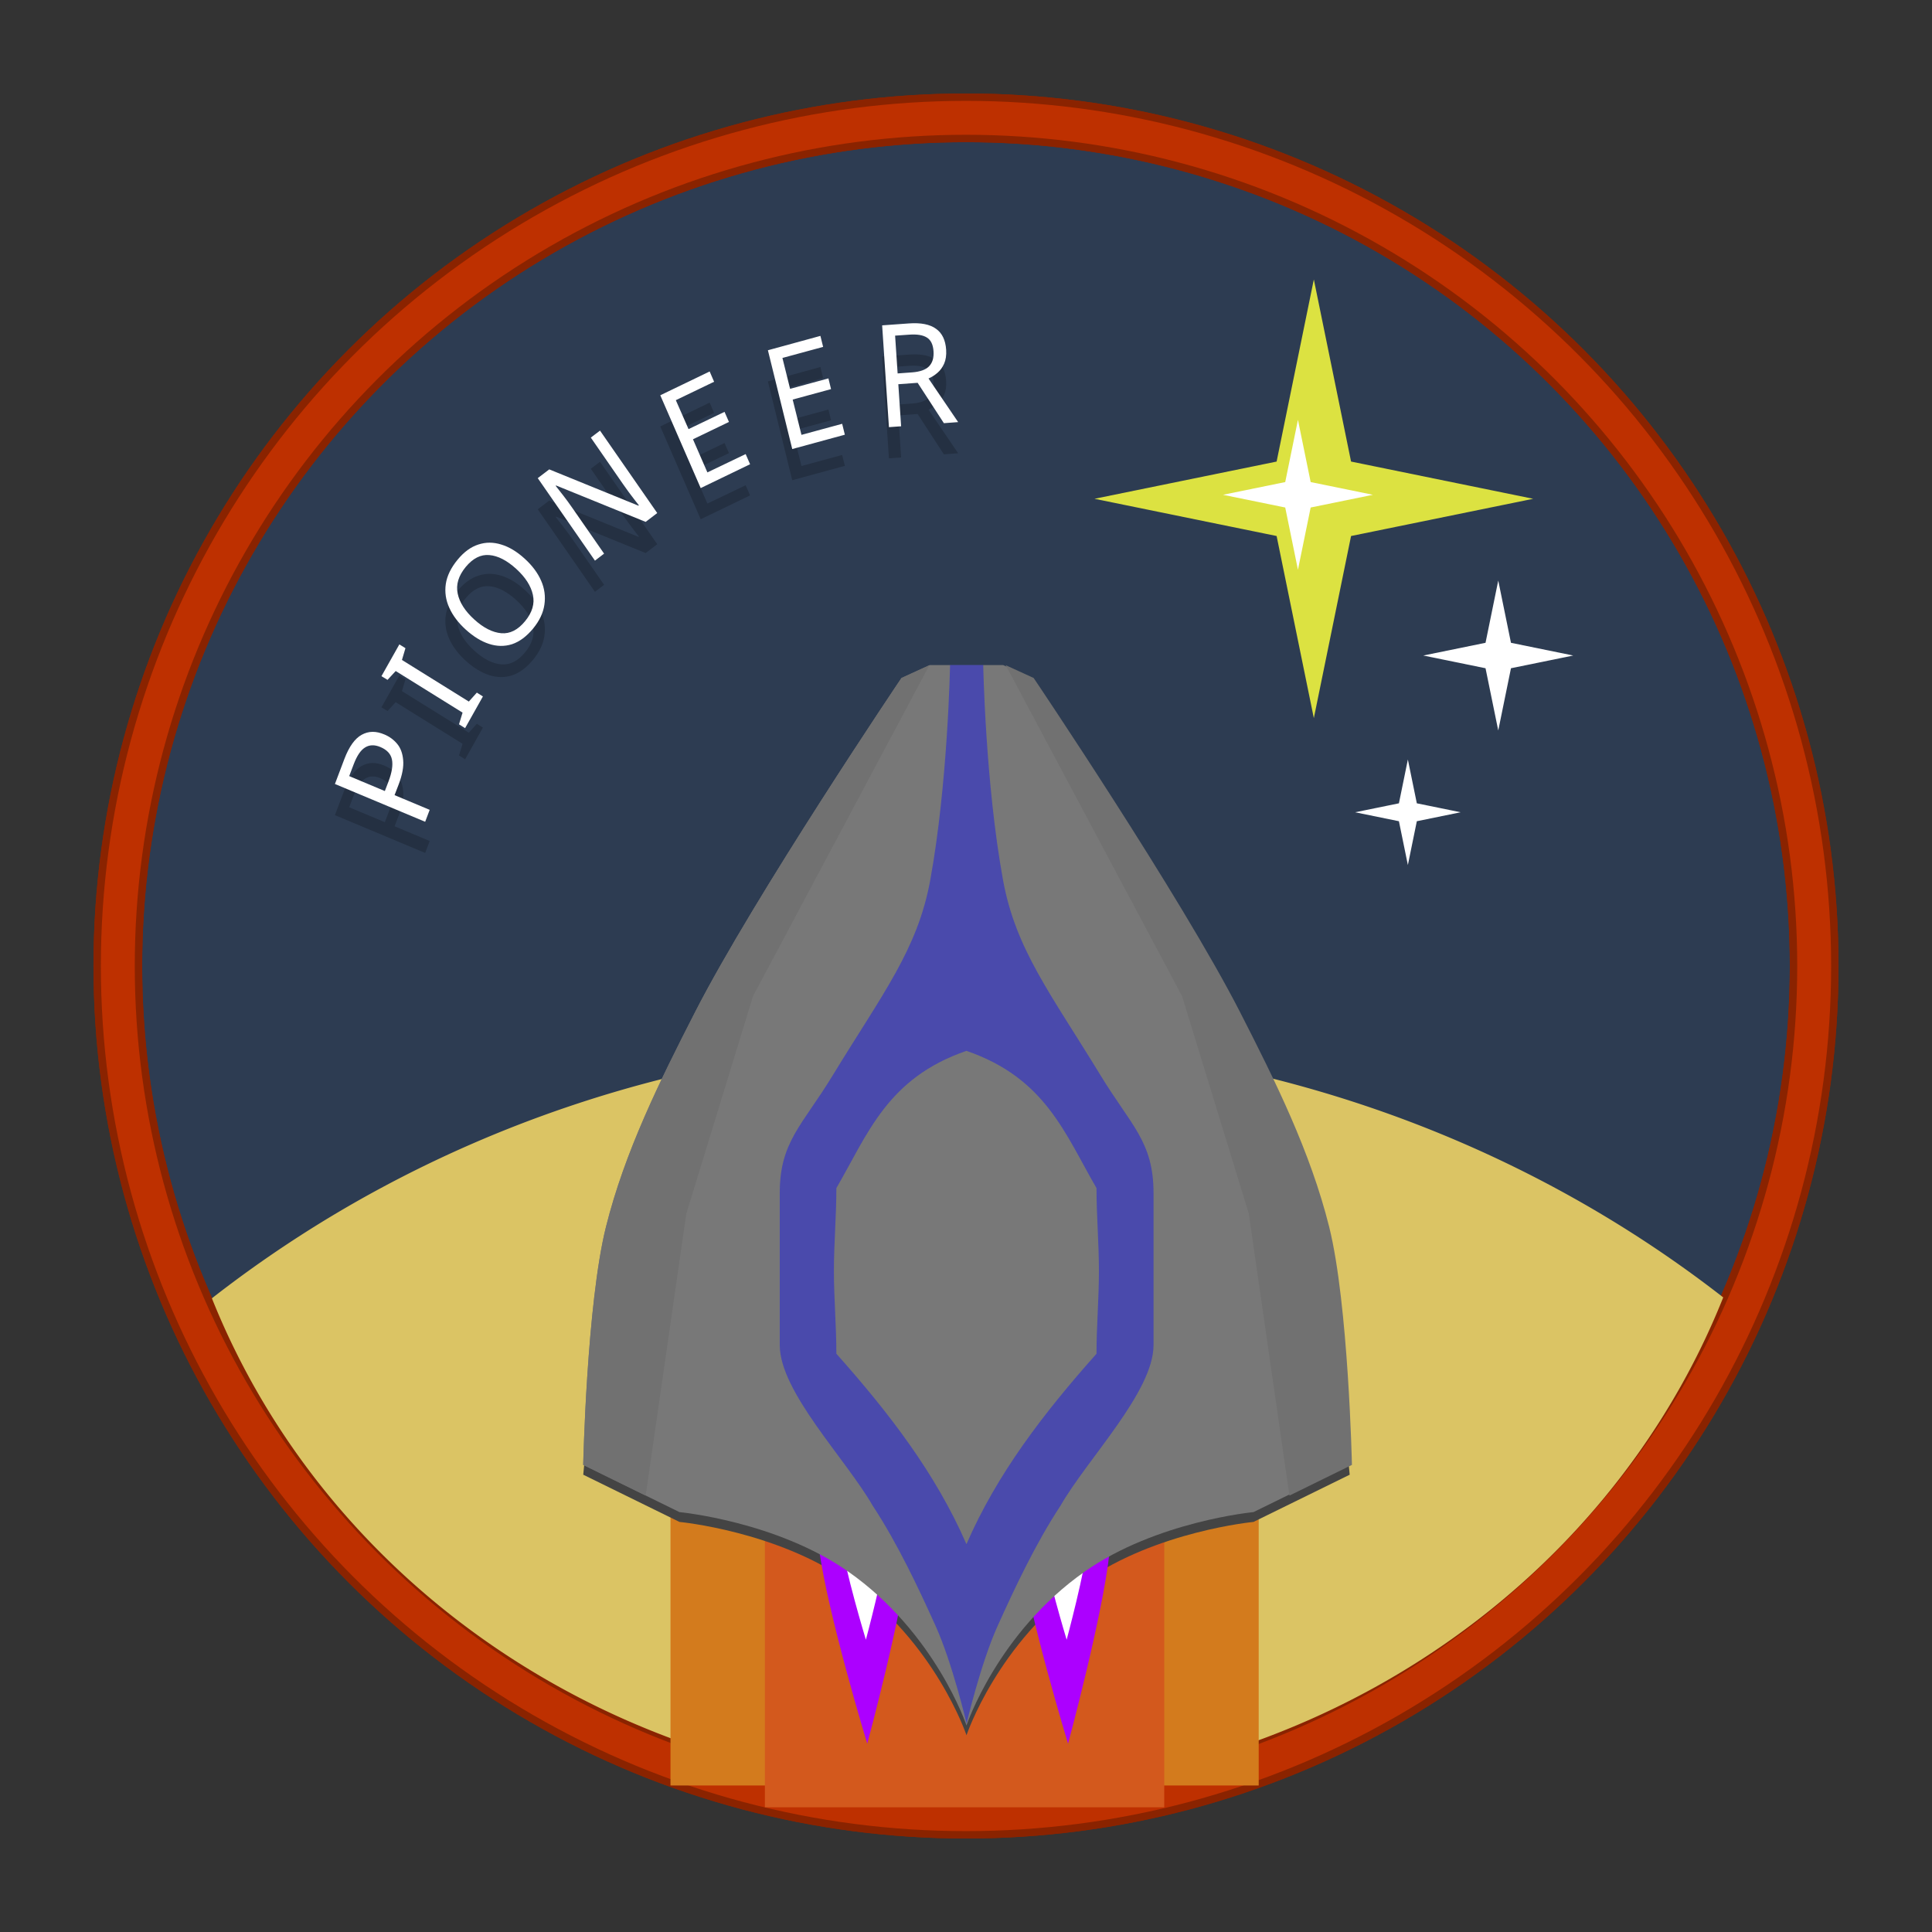 <?xml version="1.0" encoding="UTF-8" standalone="no"?>
<svg
   width="62"
   height="62"
   version="1.1"
   id="svg29"
   sodipodi:docname="net.pioneerspacesim.Pioneer.svg"
   inkscape:version="1.4 (unknown)"
   xmlns:inkscape="http://www.inkscape.org/namespaces/inkscape"
   xmlns:sodipodi="http://sodipodi.sourceforge.net/DTD/sodipodi-0.dtd"
   xmlns:xlink="http://www.w3.org/1999/xlink"
   xmlns="http://www.w3.org/2000/svg"
   xmlns:svg="http://www.w3.org/2000/svg">
  <rect width="100%" height="100%" fill="#333333" stroke="none"/>
  <defs
     id="defs29">
    <linearGradient
       id="paint1_linear_11_148"
       x1="12.693"
       y1="20.531"
       x2="12.693"
       y2="5.608"
       gradientUnits="userSpaceOnUse"
       gradientTransform="matrix(2.68,0,0,2.68,-3.022,-3.54)">
      <stop
         stop-color="#FD5900"
         id="stop4" />
      <stop
         offset="1"
         stop-color="#FFDE00"
         id="stop5" />
    </linearGradient>
    <filter
       id="b"
       width="1.3"
       height="1.288"
       x="-0.15"
       y="-0.144"
       color-interpolation-filters="sRGB">
      <feGaussianBlur
         stdDeviation="1.562"
         id="feGaussianBlur22" />
    </filter>
    <linearGradient
       id="c-3"
       x1="19.571"
       x2="43.065"
       y1="34.217"
       y2="34.217"
       gradientUnits="userSpaceOnUse">
      <stop
         offset="0"
         stop-color="#e9be35"
         id="stop7-6" />
      <stop
         offset="1"
         stop-color="#cc7533"
         id="stop9" />
    </linearGradient>
    <filter
       id="d-7"
       width="1.231"
       height="1.601"
       x="-0.115"
       y="-0.301"
       color-interpolation-filters="sRGB">
      <feGaussianBlur
         stdDeviation="1.035"
         id="feGaussianBlur25" />
    </filter>
    <linearGradient
       id="e-5"
       x1="18.071"
       x2="21.071"
       y1="24.717"
       y2="24.717"
       gradientUnits="userSpaceOnUse">
      <stop
         offset="0"
         stop-color="#ffc086"
         id="stop17" />
      <stop
         offset="1"
         stop-color="#ffd59c"
         id="stop19" />
    </linearGradient>
    <linearGradient
       id="f-3"
       x1="25.071"
       x2="43.071"
       y1="25.217"
       y2="25.217"
       gradientUnits="userSpaceOnUse">
      <stop
         offset="0"
         stop-color="#fdfa21"
         id="stop12" />
      <stop
         offset="1"
         stop-color="#fdbe21"
         id="stop14" />
    </linearGradient>
    <filter
       id="g-5"
       width="2.656"
       height="2.242"
       x="-0.828"
       y="-0.621"
       color-interpolation-filters="sRGB">
      <feGaussianBlur
         stdDeviation="1.035"
         id="feGaussianBlur28" />
    </filter>
    <linearGradient
       id="4"
       x1="19.277"
       y1="13.767"
       x2="18.489"
       y2="-49.634"
       gradientUnits="userSpaceOnUse"
       gradientTransform="matrix(0.259,0,0,0.258,38.269,30.67)">
      <stop
         stop-color="#74cb32"
         id="stop3" />
      <stop
         stop-color="#abeb6b"
         offset="1"
         id="stop4-3" />
    </linearGradient>
    <linearGradient
       id="2"
       gradientUnits="userSpaceOnUse"
       x1="-54.2"
       y1="5.668"
       x2="-53.909"
       y2="-58.645"
       gradientTransform="matrix(0.259,0,0,0.258,38.269,30.67)">
      <stop
         stop-color="#197ff1"
         id="stop5-5" />
      <stop
         stop-color="#21c6fb"
         offset="1"
         id="stop6" />
    </linearGradient>
    <linearGradient
       id="3"
       x1="-26.394"
       y1="73.1"
       x2="-25.889"
       y2="-11.725"
       gradientUnits="userSpaceOnUse"
       gradientTransform="matrix(0.259,0,0,0.258,38.269,30.67)">
      <stop
         stop-color="#ffbc00"
         id="stop1" />
      <stop
         stop-color="#ffec00"
         offset="1"
         id="stop2" />
    </linearGradient>
    <linearGradient
       xlink:href="#0"
       id="5"
       x1="-46.07"
       y1="107.64"
       x2="-45.13"
       y2="-95.68"
       gradientUnits="userSpaceOnUse"
       gradientTransform="matrix(0.259,0,0,0.258,38.269,30.67)" />
    <linearGradient
       id="0">
      <stop
         stop-color="#2e3436"
         id="stop7" />
      <stop
         offset="1"
         stop-color="#555753"
         id="stop8" />
    </linearGradient>
    <clipPath
       clipPathUnits="userSpaceOnUse"
       id="clipPath3950">
      <circle
         style="display:inline;fill:#000039;fill-opacity:1;stroke:none"
         id="path3952"
         transform="matrix(0.654,0,0,0.654,168.181,-124.692)"
         cx="485.714"
         cy="114"
         r="178.571" />
    </clipPath>
    <clipPath
       clipPathUnits="userSpaceOnUse"
       id="clipPath3129">
      <circle
         style="display:inline;fill:#000039;fill-opacity:1;stroke:none"
         id="path3131"
         transform="matrix(0.699,0,0,0.699,146.414,-141.054)"
         cx="485.714"
         cy="114"
         r="178.571" />
    </clipPath>
  </defs>
  <sodipodi:namedview
     id="namedview29"
     pagecolor="#ffffff"
     bordercolor="#000000"
     borderopacity="0.25"
     inkscape:showpageshadow="2"
     inkscape:pageopacity="0.0"
     inkscape:pagecheckerboard="0"
     inkscape:deskcolor="#d1d1d1"
     inkscape:zoom="5"
     inkscape:cx="12.5"
     inkscape:cy="53.6"
     inkscape:window-width="1920"
     inkscape:window-height="998"
     inkscape:window-x="0"
     inkscape:window-y="0"
     inkscape:window-maximized="1"
     inkscape:current-layer="svg29" />
  <circle
     style="display:inline;fill:#2d3c52;fill-opacity:1;stroke:none;stroke-width:0.079"
     id="path3806-4"
     cx="31"
     cy="31"
     r="27.219" />
  <path
     sodipodi:type="star"
     style="display:inline;fill:#dce241;fill-opacity:1;fill-rule:nonzero;stroke:none"
     id="path3849"
     sodipodi:sides="4"
     sodipodi:cx="650.53827"
     sodipodi:cy="163.35004"
     sodipodi:r1="89.099808"
     sodipodi:r2="21.383953"
     sodipodi:arg1="0"
     sodipodi:arg2="0.78539816"
     inkscape:flatsided="false"
     inkscape:rounded="0"
     inkscape:randomized="0"
     d="m 739.638,163.35 -73.979,15.121 -15.121,73.979 -15.121,-73.979 -73.979,-15.121 73.979,-15.121 15.121,-73.979 15.121,73.979 z"
     transform="matrix(0.079,0,0,0.079,-9.23,3.102)" />
  <path
     transform="matrix(0.027,0,0,0.027,24.088,11.468)"
     sodipodi:type="star"
     style="display:inline;fill:#ffffff;fill-opacity:1;fill-rule:nonzero;stroke:none"
     id="path3849-0"
     sodipodi:sides="4"
     sodipodi:cx="650.53827"
     sodipodi:cy="163.35004"
     sodipodi:r1="89.099808"
     sodipodi:r2="21.383953"
     sodipodi:arg1="0"
     sodipodi:arg2="0.78539816"
     inkscape:flatsided="false"
     inkscape:rounded="0"
     inkscape:randomized="0"
     d="m 739.638,163.35 -73.979,15.121 -15.121,73.979 -15.121,-73.979 -73.979,-15.121 73.979,-15.121 15.121,-73.979 15.121,73.979 z" />
  <path
     transform="matrix(0.027,0,0,0.027,30.516,16.626)"
     sodipodi:type="star"
     style="display:inline;fill:#ffffff;fill-opacity:1;fill-rule:nonzero;stroke:none"
     id="path3849-0-1"
     sodipodi:sides="4"
     sodipodi:cx="650.53827"
     sodipodi:cy="163.35004"
     sodipodi:r1="89.099808"
     sodipodi:r2="21.383953"
     sodipodi:arg1="0"
     sodipodi:arg2="0.78539816"
     inkscape:flatsided="false"
     inkscape:rounded="0"
     inkscape:randomized="0"
     d="m 739.638,163.35 -73.979,15.121 -15.121,73.979 -15.121,-73.979 -73.979,-15.121 73.979,-15.121 15.121,-73.979 15.121,73.979 z" />
  <path
     transform="matrix(0.019,0,0,0.019,32.82,22.963)"
     sodipodi:type="star"
     style="display:inline;fill:#ffffff;fill-opacity:1;fill-rule:nonzero;stroke:none"
     id="path3849-0-1-7"
     sodipodi:sides="4"
     sodipodi:cx="650.53827"
     sodipodi:cy="163.35004"
     sodipodi:r1="89.099808"
     sodipodi:r2="21.383953"
     sodipodi:arg1="0"
     sodipodi:arg2="0.78539816"
     inkscape:flatsided="false"
     inkscape:rounded="0"
     inkscape:randomized="0"
     d="m 739.638,163.35 -73.979,15.121 -15.121,73.979 -15.121,-73.979 -73.979,-15.121 73.979,-15.121 15.121,-73.979 15.121,73.979 z"
     inkscape:transform-center-x="0.32946378"
     inkscape:transform-center-y="-0.79568087" />
  <circle
     style="display:inline;fill:none;stroke:#8a2300;stroke-width:1.562;stroke-miterlimit:4;stroke-dasharray:none;stroke-opacity:1"
     id="path3806"
     cx="31"
     cy="31"
     r="27.219" />
  <circle
     style="display:inline;fill:none;stroke:#8a2300;stroke-width:1.562;stroke-miterlimit:4;stroke-dasharray:none;stroke-opacity:1"
     id="path3806-1"
     inkscape:export-xdpi="125.99"
     inkscape:export-ydpi="125.99"
     cx="31"
     cy="31"
     r="27.219" />
  <circle
     style="display:inline;fill:none;stroke:#be3000;stroke-width:1.088;stroke-miterlimit:4;stroke-dasharray:none;stroke-opacity:1"
     id="path3806-1-9"
     inkscape:export-xdpi="125.99"
     inkscape:export-ydpi="125.99"
     cx="31"
     cy="31"
     r="27.219" />
  <path
     style="opacity:0.2"
     d="m 29.169,11.379 -0.86,0.062 0.218,3.267 0.391,-0.028 -0.09,-1.35 0.62,-0.045 0.842,1.295 0.458,-0.034 -0.951,-1.4 c 0.102,-0.044 0.199,-0.105 0.287,-0.182 0.091,-0.077 0.161,-0.175 0.215,-0.296 0.053,-0.12 0.075,-0.269 0.064,-0.443 -0.021,-0.311 -0.128,-0.534 -0.324,-0.673 -0.193,-0.142 -0.484,-0.201 -0.87,-0.173 z m 0.003,0.361 c 0.255,-0.019 0.446,0.011 0.574,0.093 0.128,0.08 0.198,0.227 0.212,0.441 0.014,0.204 -0.033,0.365 -0.142,0.48 -0.109,0.112 -0.291,0.177 -0.544,0.196 l -0.466,0.034 -0.081,-1.213 z m -2.844,0.039 -1.685,0.461 0.781,3.17 1.688,-0.46 -0.086,-0.35 -1.306,0.355 -0.282,-1.133 1.231,-0.335 -0.084,-0.344 -1.23,0.335 -0.246,-0.991 1.306,-0.355 z m -3.554,1.142 -1.585,0.764 1.297,2.978 1.585,-0.765 -0.142,-0.326 -1.228,0.588 -0.463,-1.063 1.155,-0.556 -0.142,-0.324 -1.155,0.554 -0.408,-0.929 1.228,-0.591 z m -3.519,1.898 -0.295,0.224 1.035,1.495 c 0.056,0.081 0.119,0.169 0.187,0.261 0.068,0.088 0.129,0.17 0.187,0.247 0.059,0.076 0.104,0.133 0.133,0.17 l -0.014,0.012 -2.862,-1.165 -0.369,0.281 1.836,2.648 0.293,-0.225 -1.026,-1.477 c -0.095,-0.136 -0.189,-0.266 -0.285,-0.389 -0.096,-0.123 -0.178,-0.227 -0.243,-0.31 l 0.014,-0.011 2.874,1.168 0.371,-0.284 z m -3.543,3.596 c -0.123,0 -0.244,0.021 -0.363,0.06 -0.24,0.077 -0.46,0.238 -0.664,0.486 -0.213,0.259 -0.34,0.518 -0.379,0.781 -0.038,0.261 0,0.518 0.114,0.767 0.112,0.247 0.287,0.478 0.527,0.696 0.245,0.222 0.491,0.374 0.742,0.457 0.252,0.083 0.499,0.088 0.74,0.012 0.242,-0.08 0.469,-0.249 0.681,-0.506 0.203,-0.248 0.322,-0.501 0.36,-0.761 0.039,-0.264 0.006,-0.521 -0.104,-0.77 -0.11,-0.254 -0.288,-0.491 -0.533,-0.713 -0.244,-0.222 -0.494,-0.373 -0.747,-0.449 -0.127,-0.04 -0.251,-0.059 -0.374,-0.06 z m -0.009,0.398 c 0.274,0.022 0.562,0.17 0.86,0.44 0.297,0.27 0.475,0.548 0.538,0.835 0.063,0.284 -0.02,0.567 -0.251,0.847 -0.23,0.28 -0.483,0.409 -0.762,0.386 -0.28,-0.024 -0.57,-0.17 -0.867,-0.44 -0.298,-0.27 -0.475,-0.549 -0.533,-0.832 -0.061,-0.286 0.024,-0.57 0.256,-0.853 0.231,-0.279 0.483,-0.408 0.759,-0.383 z m -2.887,2.866 -0.575,1.02 0.195,0.119 0.262,-0.284 2.146,1.335 -0.114,0.375 0.195,0.123 0.572,-1.017 -0.195,-0.123 -0.257,0.287 -2.146,-1.335 0.112,-0.378 z m -0.863,2.807 c -0.122,0.001 -0.237,0.034 -0.346,0.094 -0.217,0.119 -0.404,0.377 -0.555,0.775 l -0.304,0.804 2.896,1.213 0.145,-0.383 -1.127,-0.472 0.134,-0.349 c 0.115,-0.304 0.162,-0.564 0.142,-0.776 -0.018,-0.215 -0.082,-0.388 -0.192,-0.52 -0.112,-0.135 -0.248,-0.234 -0.408,-0.301 -0.135,-0.057 -0.263,-0.087 -0.385,-0.085 z m -0.011,0.432 c 0.082,-0.003 0.169,0.015 0.262,0.054 0.214,0.089 0.339,0.224 0.374,0.403 0.036,0.179 -10e-4,0.415 -0.111,0.704 l -0.117,0.307 -1.144,-0.48 0.147,-0.386 c 0.102,-0.267 0.221,-0.445 0.36,-0.531 0.071,-0.045 0.147,-0.069 0.229,-0.071 z"
     id="path4" />
  <path
     style="fill:#ffffff"
     d="m 29.169,10.379 -0.86,0.062 0.218,3.267 0.391,-0.028 -0.09,-1.35 0.62,-0.045 0.842,1.295 0.458,-0.034 -0.951,-1.4 c 0.102,-0.044 0.199,-0.105 0.287,-0.182 0.091,-0.077 0.161,-0.175 0.215,-0.296 0.053,-0.12 0.075,-0.269 0.064,-0.443 -0.021,-0.311 -0.128,-0.534 -0.324,-0.673 -0.193,-0.142 -0.484,-0.201 -0.87,-0.173 z m 0.003,0.361 c 0.255,-0.019 0.446,0.011 0.574,0.093 0.128,0.08 0.198,0.227 0.212,0.441 0.014,0.204 -0.033,0.365 -0.142,0.48 -0.109,0.112 -0.291,0.177 -0.544,0.196 l -0.466,0.034 -0.081,-1.213 z m -2.844,0.039 -1.685,0.461 0.781,3.17 1.688,-0.46 -0.086,-0.35 -1.306,0.355 -0.282,-1.133 1.231,-0.335 -0.084,-0.344 -1.23,0.335 -0.246,-0.991 1.306,-0.355 z m -3.554,1.142 -1.585,0.764 1.297,2.978 1.585,-0.765 -0.142,-0.326 -1.228,0.588 -0.463,-1.063 1.155,-0.556 -0.142,-0.324 -1.155,0.554 -0.408,-0.929 1.228,-0.591 z m -3.519,1.898 -0.295,0.224 1.035,1.495 c 0.056,0.081 0.119,0.169 0.187,0.261 0.068,0.088 0.129,0.17 0.187,0.247 0.059,0.076 0.104,0.133 0.133,0.17 l -0.014,0.012 -2.862,-1.165 -0.369,0.281 1.836,2.648 0.293,-0.225 -1.026,-1.477 c -0.095,-0.136 -0.189,-0.266 -0.285,-0.389 -0.096,-0.123 -0.178,-0.227 -0.243,-0.31 l 0.014,-0.011 2.874,1.168 0.371,-0.284 z m -3.543,3.596 c -0.123,0 -0.244,0.021 -0.363,0.06 -0.24,0.077 -0.46,0.238 -0.664,0.486 -0.213,0.259 -0.34,0.518 -0.379,0.781 -0.038,0.261 0,0.518 0.114,0.767 0.112,0.247 0.287,0.478 0.527,0.696 0.245,0.222 0.491,0.374 0.742,0.457 0.252,0.083 0.499,0.088 0.74,0.012 0.242,-0.08 0.469,-0.249 0.681,-0.506 0.203,-0.248 0.322,-0.501 0.36,-0.761 0.039,-0.264 0.006,-0.521 -0.104,-0.77 -0.11,-0.254 -0.288,-0.491 -0.533,-0.713 -0.244,-0.222 -0.494,-0.373 -0.747,-0.449 -0.127,-0.04 -0.251,-0.059 -0.374,-0.06 z m -0.009,0.398 c 0.274,0.022 0.562,0.17 0.86,0.44 0.297,0.27 0.475,0.548 0.538,0.835 0.063,0.284 -0.02,0.567 -0.251,0.847 -0.23,0.28 -0.483,0.409 -0.762,0.386 -0.28,-0.024 -0.57,-0.17 -0.867,-0.44 -0.298,-0.27 -0.475,-0.549 -0.533,-0.832 -0.061,-0.286 0.024,-0.57 0.256,-0.853 0.231,-0.279 0.483,-0.408 0.759,-0.383 z m -2.887,2.866 -0.575,1.02 0.195,0.119 0.262,-0.284 2.146,1.335 -0.114,0.375 0.195,0.123 0.572,-1.017 -0.195,-0.123 -0.257,0.287 -2.146,-1.335 0.112,-0.378 z m -0.863,2.807 c -0.122,0.001 -0.237,0.034 -0.346,0.094 -0.217,0.119 -0.404,0.377 -0.555,0.775 l -0.304,0.804 2.896,1.213 0.145,-0.383 -1.127,-0.472 0.134,-0.349 c 0.115,-0.304 0.162,-0.564 0.142,-0.776 -0.018,-0.215 -0.082,-0.388 -0.192,-0.52 -0.112,-0.135 -0.248,-0.234 -0.408,-0.301 -0.135,-0.057 -0.263,-0.087 -0.385,-0.085 z m -0.011,0.432 c 0.082,-0.003 0.169,0.015 0.262,0.054 0.214,0.089 0.339,0.224 0.374,0.403 0.036,0.179 -10e-4,0.415 -0.111,0.704 l -0.117,0.307 -1.144,-0.48 0.147,-0.386 c 0.102,-0.267 0.221,-0.445 0.36,-0.531 0.071,-0.045 0.147,-0.069 0.229,-0.071 z"
     id="path23" />
  <path
     style="fill:#dbc464;stroke-width:1.029"
     d="M 31.054,33.4 A 38.153,36.029 0 0 0 6.8,41.664 25.944,24.5 0 0 0 31.054,57.5 25.944,24.5 0 0 0 55.3,41.635 38.153,36.029 0 0 0 31.054,33.4 Z"
     id="path6" />
  <g
     id="g5-5"
     transform="translate(56.568,-16.295)">
    <rect
       style="display:inline;fill:#d37b1d;fill-opacity:1;fill-rule:nonzero;stroke:none;stroke-width:0.076"
       id="rect3845-3"
       width="18.876"
       height="11.593"
       x="-35.051"
       y="62" />
    <rect
       style="display:inline;fill:#d3591d;fill-opacity:1;fill-rule:nonzero;stroke:none;stroke-width:0.079"
       id="rect3845-4-5"
       width="12.816"
       height="12.293"
       x="-32.022"
       y="62" />
    <path
       id="path2997-1-1-6"
       style="display:inline;fill:#444444;fill-opacity:1;fill-rule:nonzero;stroke:none;stroke-width:0.079"
       d="m -21.758,67.043 c 2.304,-1.614 5.416,-1.908 5.416,-1.908 l 3.087,-1.515 -0.73,-7.632 -2.862,-6.902 -6.622,-10.718 -0.906,-0.415 h -1.178 -1.178 l -0.907,0.415 -6.621,10.718 -2.863,6.902 -0.729,7.632 3.087,1.515 c 0,0 3.112,0.294 5.415,1.908 2.802,1.963 3.797,4.938 3.797,4.938 0,0 0.994,-2.975 3.796,-4.938 z"
       inkscape:connector-curvature="0"
       sodipodi:nodetypes="scccccccccccccscs" />
    <path
       sodipodi:nodetypes="sscssccs"
       inkscape:connector-curvature="0"
       id="path3873-2"
       d="m -30.285,63.771 c -0.11,0.47 -0.061,1.74 0,2.214 0.266,2.063 1.548,6.268 1.548,6.268 0,0 1.115,-4.121 1.329,-6.129 0.055,-0.514 0.188,-1.835 0,-2.333 -0.149,-0.396 -1.032,-1.066 -1.032,-1.066 h -1.071 c 0,0 -0.689,0.683 -0.774,1.046 z"
       style="fill:#ac00ff;fill-opacity:1;stroke:none;stroke-width:0.079" />
    <path
       sodipodi:nodetypes="sscssccs"
       inkscape:connector-curvature="0"
       id="path3873-0-9"
       d="m -29.601,64.419 c -0.058,0.249 -0.032,0.922 0,1.174 0.141,1.093 0.82,3.322 0.82,3.322 0,0 0.591,-2.184 0.705,-3.248 0.029,-0.273 0.1,-0.973 0,-1.237 -0.079,-0.21 -0.547,-0.565 -0.547,-0.565 h -0.568 c 0,0 -0.365,0.362 -0.41,0.554 z"
       style="display:inline;fill:#ffffff;fill-opacity:1;stroke:none;stroke-width:0.079" />
    <path
       sodipodi:nodetypes="sscssccs"
       inkscape:connector-curvature="0"
       id="path3873-4-1"
       d="m -23.841,63.771 c -0.11,0.47 -0.061,1.74 0,2.214 0.266,2.063 1.548,6.268 1.548,6.268 0,0 1.115,-4.121 1.329,-6.129 0.055,-0.514 0.188,-1.835 0,-2.333 -0.149,-0.396 -1.032,-1.066 -1.032,-1.066 h -1.071 c 0,0 -0.689,0.683 -0.774,1.046 z"
       style="fill:#ac00ff;fill-opacity:1;stroke:none;stroke-width:0.079" />
    <path
       sodipodi:nodetypes="sscssccs"
       inkscape:connector-curvature="0"
       id="path3873-0-8-2"
       d="m -23.158,64.419 c -0.058,0.249 -0.032,0.922 0,1.174 0.141,1.093 0.82,3.322 0.82,3.322 0,0 0.591,-2.184 0.705,-3.248 0.029,-0.273 0.1,-0.973 0,-1.237 -0.079,-0.21 -0.547,-0.565 -0.547,-0.565 h -0.568 c 0,0 -0.365,0.362 -0.41,0.554 z"
       style="display:inline;fill:#ffffff;fill-opacity:1;stroke:none;stroke-width:0.079" />
    <path
       id="path2997-1-7"
       style="display:inline;fill:#787878;fill-opacity:1;fill-rule:nonzero;stroke:none;stroke-width:0.079"
       d="m -21.758,66.728 c 2.304,-1.614 5.416,-1.908 5.416,-1.908 l 3.087,-1.515 c 0,0 -0.112,-5.152 -0.73,-7.632 -0.602,-2.417 -1.727,-4.685 -2.862,-6.902 -1.914,-3.738 -6.622,-10.718 -6.622,-10.718 l -0.906,-0.415 h -1.178 -1.178 l -0.907,0.415 c 0,0 -4.707,6.98 -6.621,10.718 -1.135,2.217 -2.26,4.486 -2.863,6.902 -0.618,2.48 -0.729,7.632 -0.729,7.632 l 3.087,1.515 c 0,0 3.112,0.294 5.415,1.908 2.802,1.963 3.797,4.938 3.797,4.938 0,0 0.994,-2.975 3.796,-4.938 z"
       inkscape:connector-curvature="0"
       sodipodi:nodetypes="sccsscccccssccscs" />
    <path
       style="display:inline;opacity:0.614;fill:#0200ff;fill-opacity:0.627;stroke:none;stroke-width:0.079"
       d="m -26.08,37.637 c 0,0 -0.068,3.796 -0.636,6.904 -0.407,2.231 -1.536,3.649 -3.133,6.27 -0.974,1.6 -1.696,2.122 -1.696,3.769 v 4.881 c 0,1.498 2.11,3.637 2.986,5.158 0.796,1.209 1.476,2.659 2.016,3.855 0.54,1.196 0.994,3.13 0.994,3.13 0,0 0.455,-1.935 0.995,-3.13 0.54,-1.196 1.219,-2.646 2.016,-3.855 0.874,-1.521 2.988,-3.661 2.988,-5.158 v -4.881 c 0,-1.647 -0.722,-2.169 -1.696,-3.769 -1.597,-2.621 -2.725,-4.039 -3.133,-6.27 -0.568,-3.108 -0.636,-6.904 -0.636,-6.904 h -0.533 z m 0.526,12.381 c 2.535,0.873 3.156,2.649 4.174,4.405 0,0.886 0.078,1.773 0.078,2.659 0,0.886 -0.078,1.77 -0.078,2.656 -1.672,1.878 -3.186,3.836 -4.174,6.111 -0.988,-2.275 -2.501,-4.233 -4.174,-6.111 0,-0.886 -0.079,-1.77 -0.079,-2.656 0,-0.886 0.079,-1.773 0.079,-2.659 1.018,-1.756 1.638,-3.532 4.174,-4.405 z"
       id="path4024-2-0"
       inkscape:connector-curvature="0" />
    <path
       style="display:inline;fill:#717171;fill-opacity:1;stroke:none;stroke-width:0.079"
       d="m -26.743,37.642 -0.896,0.41 c 0,0 -4.708,6.981 -6.622,10.719 -1.135,2.217 -2.26,4.485 -2.863,6.901 -0.617,2.48 -0.729,7.633 -0.729,7.633 l 2.006,0.985 1.303,-9.045 2.143,-6.985 z"
       id="path3815-9"
       inkscape:connector-curvature="0" />
    <path
       inkscape:connector-curvature="0"
       style="display:inline;fill:#717171;fill-opacity:1;stroke:none;stroke-width:0.079"
       d="m -24.293,37.642 0.896,0.41 c 0,0 4.708,6.981 6.622,10.719 1.134,2.217 2.26,4.485 2.863,6.901 0.617,2.48 0.729,7.633 0.729,7.633 l -2.006,0.985 -1.303,-9.045 -2.143,-6.985 z"
       id="path3815-4-3" />
  </g>
</svg>
